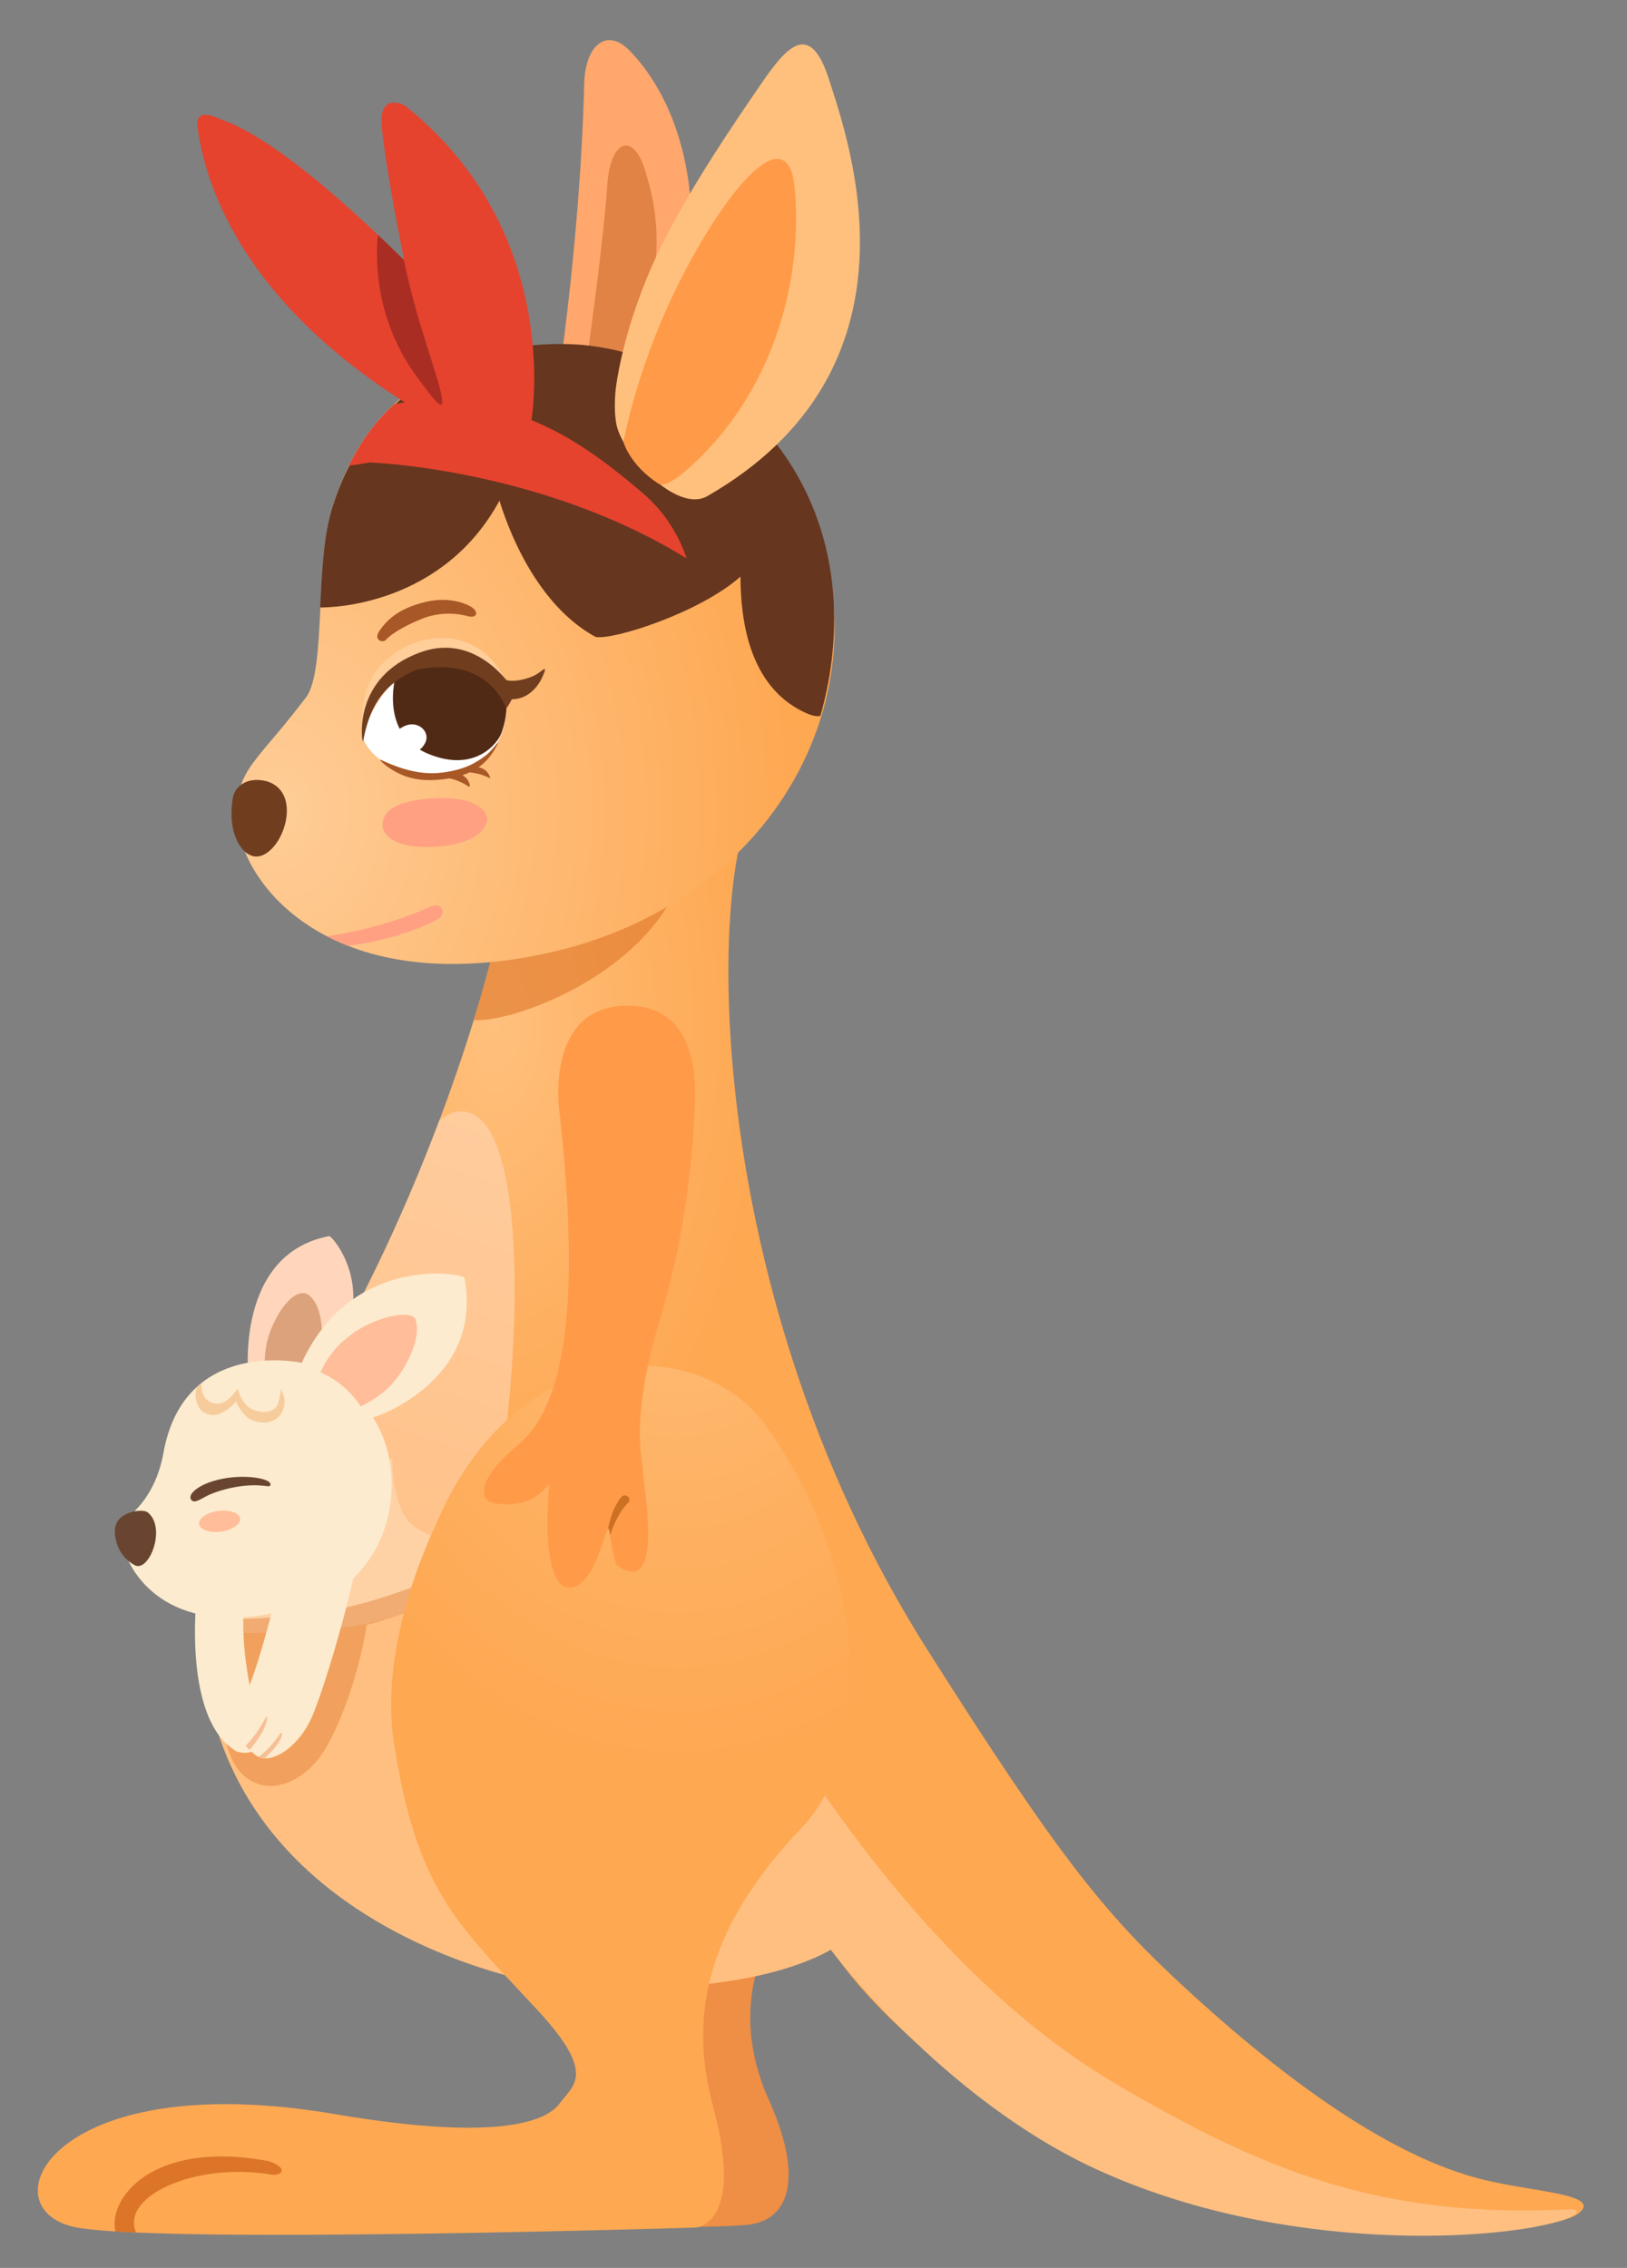 <?xml version="1.0" encoding="utf-8"?>
<!-- Generator: Adobe Illustrator 17.0.0, SVG Export Plug-In . SVG Version: 6.00 Build 0)  -->
<!DOCTYPE svg PUBLIC "-//W3C//DTD SVG 1.1//EN" "http://www.w3.org/Graphics/SVG/1.1/DTD/svg11.dtd">
<svg version="1.1" id="图层_1" xmlns="http://www.w3.org/2000/svg" xmlns:xlink="http://www.w3.org/1999/xlink" x="0px" y="0px"
	 width="367.068px" height="511.671px" viewBox="0 0 367.068 511.671" enable-background="new 0 0 367.068 511.671"
	 xml:space="preserve">
<rect x="0" y="0" width="367.068" height="511.671" fill="#808080" stroke="none"/>
<g id="形状_44_3_">
	<g>
		<path fill-rule="evenodd" clip-rule="evenodd" fill="#EF8E45" d="M173.405,473.633c-8.205-18.206-1.669-31.712-1.669-31.712
			s-13.9-40.287-23.36-7.511c-9.459,32.777-1.112,67.874-1.112,67.874s11.074,0.441,20.857-0.278
			C177.904,501.287,181.61,491.839,173.405,473.633z"/>
	</g>
</g>
<g id="形状_42_3_">
	<g>
		
			<radialGradient id="SVGID_1_" cx="111.668" cy="231.549" r="60.561" gradientTransform="matrix(1 0 0 1.867 0 -200.7)" gradientUnits="userSpaceOnUse">
			<stop  offset="0" style="stop-color:#FFC07D"/>
			<stop  offset="0.571" style="stop-color:#FEB162"/>
			<stop  offset="1" style="stop-color:#FEA852"/>
		</radialGradient>
		<path fill-rule="evenodd" clip-rule="evenodd" fill="url(#SVGID_1_)" d="M334.775,491.794
			c-13.269-3.216-34.401-12.985-66.798-42.741c-18.288-16.798-28.393-28.907-58.847-76.994
			c-52.921-83.56-49.476-181.859-37.159-193.73c5.235-5.046,0.12-53.809-32.216-13.191c-32.336,40.618-28.265,48.444-28.265,48.444
			s-11.679,51.121-42.476,101.641c-38.871,63.764,8.96,163.817,118.408,124.652c0.671-0.195,11.063,20.302,54.2,45.803
			c38.209,22.588,107.114,19.571,114.536,13.678C361.592,495.043,346.313,494.591,334.775,491.794z"/>
	</g>
</g>
<g id="形状_51_6_" opacity="0.6">
	<g>
		<path fill-rule="evenodd" clip-rule="evenodd" fill="#DD7528" d="M113.451,204.703c-2.965,6.942-1.96,8.88-1.96,8.88
			s-1.431,6.261-4.608,16.557c8.861,0.643,37.434-9.944,46.06-30.325C163.762,174.252,127.565,195.665,113.451,204.703z"/>
	</g>
</g>
<g id="形状_49_6_">
	<g>
		<linearGradient id="SVGID_2_" gradientUnits="userSpaceOnUse" x1="83.883" y1="344.305" x2="125.901" y2="217.201">
			<stop  offset="0" style="stop-color:#FFC28A"/>
			<stop  offset="0.794" style="stop-color:#FFCD9F"/>
			<stop  offset="1" style="stop-color:#FFD0A5"/>
		</linearGradient>
		<path fill-rule="evenodd" clip-rule="evenodd" fill="url(#SVGID_2_)" d="M103.047,250.816c-1.057,0.151-2.39,0.841-3.928,1.982
			c-6.779,18.02-16.605,40.28-30.105,62.425c-12.855,21.087-18.98,47.638-13.778,70.315c16.129,17.153,47.754-18.103,47.754-18.103
			s9.462-16.697,12.424-58.02C117.365,282.212,115.726,249.003,103.047,250.816z"/>
	</g>
</g>
<g id="形状_47_7_">
	<g>
		<path fill-rule="evenodd" clip-rule="evenodd" fill="#FFBF80" d="M353.681,498.47c-41.806,2.006-68.378-8.47-102.326-28.545
			c-38.516-22.777-64.808-64.377-71.65-74.152c-12.302-17.576-30.203,53.035-30.203,53.035c1.032,0.276-0.465-0.769,0.554-0.491
			c25.967-0.977,37.366-8.441,37.366-8.441s25.065,33.429,59.676,49.425c42.385,19.589,92.064,16.196,105.844,11.473
			C355.691,499.832,357.324,498.295,353.681,498.47z"/>
	</g>
</g>
<g id="形状_46_拷贝_3_">
	<g>
		<path fill-rule="evenodd" clip-rule="evenodd" fill="#FEBF7B" d="M117.23,342.057c-40.81,10.925-62.096,11.769-68.967,12.518
			c-2.846,0.31-2.744,2.826-2.781,3.06c4.901,83.556,77.866,87.903,77.866,87.903C128.692,397.104,117.478,343.059,117.23,342.057z"
			/>
	</g>
</g>
<g id="形状_46_3_">
	<g>
		<path fill-rule="evenodd" clip-rule="evenodd" fill="#FFBF80" d="M117.23,344.281c-28.644,31.267-71.74,19.499-71.756,20.698
			c-0.951,70.77,77.875,82.782,77.875,82.782C128.692,399.328,117.478,345.283,117.23,344.281z"/>
	</g>
</g>
<g id="形状_58_6_">
	<g>
		<path fill-rule="evenodd" clip-rule="evenodd" fill="#FFD2A6" d="M106.999,354.534c-2.804-6.859-7.948-6.431-13.415-10.007
			c-5.179-3.388-5.138-15.544-5.138-15.544l-32.716,29.296l-1.7,10.076c0,0,13.705,0.368,26.177-1.553
			C92.841,364.855,107.834,356.576,106.999,354.534z"/>
	</g>
</g>
<path opacity="0.4" fill-rule="evenodd" clip-rule="evenodd" fill="#DD7528" d="M99.445,355.497c0,0-14.125,6.336-26.83,8.213
	s-23.076,1.581-23.076,1.581l-1.06-0.322l0.596,2.997c-0.983-0.057-1.868-0.121-2.619-0.188c0,0,2.626,21.774,5.788,28.929
	c3.162,7.156,11.369,8.888,18.644,1.262c4.636-4.86,9.989-19.333,11.858-31.399c3.498-0.798,7.277-2.284,13.602-4.269
	L99.445,355.497z"/>
<g id="形状_60_6_">
	<g>
		<path fill-rule="evenodd" clip-rule="evenodd" fill="#FCEBCE" d="M58.553,391.014c-0.811-6.072-6.683-22.397-1.669-39.501
			s-12.236,5.563-12.236,5.563s-4.152,29.922,8.343,37.831C53.116,395.314,59.364,397.086,58.553,391.014z"/>
	</g>
</g>
<g id="形状_59_6_">
	<g>
		<path fill-rule="evenodd" clip-rule="evenodd" fill="#FCEBCE" d="M81.635,342.89c-0.428-8.422-17.798,10.571-17.798,10.571
			s-4.926,21.807-8.621,29.208c-3.695,7.401-0.54,11.032,2.503,13.352c3.042,2.32,9.354-1.431,12.514-8.345
			C73.393,380.762,82.063,351.312,81.635,342.89z"/>
	</g>
</g>
<g id="形状_56_6_">
	<g>
		<path fill-rule="evenodd" clip-rule="evenodd" fill="#FFD6BB" d="M74.291,278.882c-21.366,4.028-18.25,31.761-18.25,31.761
			l10.168,2.616c0,0,7.497-3.021,11.254-10.984C83.795,288.855,74.819,278.782,74.291,278.882z"/>
	</g>
</g>
<g id="形状_57_6_">
	<g>
		<path fill-rule="evenodd" clip-rule="evenodd" fill="#DCA27C" d="M68.415,291.732c-3.588-0.001-6.928,6.596-7.92,10.052
			c-1.068,3.719-0.753,7.251-0.753,7.251s9.981,3.618,11.297,0C74.682,299.023,71.242,291.733,68.415,291.732z"/>
	</g>
</g>
<g id="形状_52_3_">
	<g>
		<path fill-rule="evenodd" clip-rule="evenodd" fill="#FCEBCE" d="M104.786,288.298c0.074-0.893-25.254-5.701-36.71,19.173
			c0,0-26.558-5.891-31.214,20.396c-1.362,7.688-5.434,12.869-9.073,15.125c-3.082,1.911,3.221,31.962,42.722,18.534
			c17.908-5.952,22.135-28.726,13.627-41.726C84.183,319.924,109.19,311.807,104.786,288.298z"/>
	</g>
</g>
<g id="形状_55_3_">
	<g>
		<path fill-rule="evenodd" clip-rule="evenodd" fill="#FFBD99" d="M93.65,297.546c-1.323-2.74-16.543,0.578-21.318,12.109
			c0,0,5.404,1.951,9.024,7.641c0.09-0.051,3.955-1.716,6.897-4.859C92.456,307.948,95.175,300.705,93.65,297.546z"/>
	</g>
</g>
<g id="形状_54_6_">
	<g>
		<path fill-rule="evenodd" clip-rule="evenodd" fill="#694531" d="M33.291,341.193c-1.18-0.911-7.397-0.207-7.393,4.249
			c0.001,1.735,0.679,5.64,4.487,7.687C33.638,354.879,37.669,344.574,33.291,341.193z"/>
	</g>
</g>
<g id="形状_97_4_">
	<g>
		<path fill-rule="evenodd" clip-rule="evenodd" fill="#694531" d="M47.984,334.188c-4.319,1.366-5.895,3.553-4.587,4.422
			c0.471,0.313,1.147,0.091,2.945-0.934c1.53-0.872,5.036-2.041,8.367-2.415c5.226-0.587,6.314,0.688,6.311-0.404
			C61.016,333.434,53.966,332.296,47.984,334.188z"/>
	</g>
</g>
<g id="形状_43_3_">
	<g>
		
			<radialGradient id="SVGID_3_" cx="152.783" cy="266.68" r="95.299" gradientTransform="matrix(1 0 0 1.38 0 -101.285)" gradientUnits="userSpaceOnUse">
			<stop  offset="0" style="stop-color:#FFC07D"/>
			<stop  offset="0.571" style="stop-color:#FEB162"/>
			<stop  offset="1" style="stop-color:#FEA852"/>
		</radialGradient>
		<path fill-rule="evenodd" clip-rule="evenodd" fill="url(#SVGID_3_)" d="M171.83,320.495
			c-14.992-19.308-55.728-19.308-73.639,23.832c0,0-12.907,25.772-9.314,48.886c5.202,33.462,14.267,40.765,32.311,60.215
			c13.564,14.621,8.11,16.988,5.055,21.153c-2.399,3.271-11.556,9.059-50.726,2.389c-64.76-11.026-78.83,21.882-58.121,25.592
			c20.709,3.71,139.602,0,139.602,0s11.124-0.556,3.893-27.261c-5.739-21.196-0.967-40.972,20.012-62.978
			C199.363,392.962,193.509,348.416,171.83,320.495z"/>
	</g>
</g>
<g id="形状_62_3_">
	<g>
		<path fill-rule="evenodd" clip-rule="evenodd" fill="#DD7528" d="M60.584,487.572c-26.637-4.93-36.319,8.816-34.535,15.874
			c1.448,0.091,3.009,0.172,4.672,0.245c-3.646-8.161,13.298-15.908,30.334-13.09C63.726,491.043,65.168,489.076,60.584,487.572z"/>
	</g>
</g>
<g id="形状_45_3_">
	<g>
		<path fill-rule="evenodd" clip-rule="evenodd" fill="#FF9B48" d="M140.868,226.895c-17.701,0.586-14.739,23.088-14.739,23.088
			c4.461,39.785,2.539,66.075-9.177,75.941c-11.716,9.866-6.926,12.901-6.118,13.074c10.926,2.336,13.543-6.364,13.07-3.338
			c-0.473,3.026-1.677,22.915,4.728,22.532c6.405-0.383,8.322-16.947,8.899-12.518c0.577,4.429,1.287,7.041,1.669,7.511
			c10.728,7.576,6.068-17.37,5.84-21.141c-0.228-3.772-2.813-12.323,3.893-34.493c6.96-23.01,7.613-43.652,7.786-47.289
			C156.893,246.624,158.569,226.31,140.868,226.895z"/>
	</g>
</g>
<g id="形状_14_拷贝_2_3_">
	<g>
		<path fill-rule="evenodd" clip-rule="evenodd" fill="#CC7123" d="M139.966,337.995c-1.019,1.475-1.955,2.909-2.807,6.993
			c0.163-0.173,0.283,0.008,0.371,0.687c0.033,0.254,0.068,0.481,0.102,0.724c0.837-2.492,2.125-5.379,4.004-7.292
			C142.795,338.188,141.04,336.442,139.966,337.995z"/>
	</g>
</g>
<g id="形状_32_3_">
	<g>
		<path fill-rule="evenodd" clip-rule="evenodd" fill="#FFA76C" d="M141.872,11.257c-4.938-4.943-9.856-1.227-10.076,7.74
			c-0.911,37.067-6.819,73.685-6.819,73.685s12.16,5.306,15.962,1.861c3.802-3.446,11.817-4.261,14.67-33.444
			C158.532,31.202,146.81,16.2,141.872,11.257z"/>
	</g>
</g>
<g id="形状_33_3_">
	<g>
		<path fill-rule="evenodd" clip-rule="evenodd" fill="#E08344" d="M145.626,38.711c-2.768-9.29-7.961-7.088-8.608,3.042
			c-0.961,15.058-6.438,52.449-6.438,52.449s-0.935,15.515,5.894,1.504C152.341,63.153,148.274,47.599,145.626,38.711z"/>
	</g>
</g>
<g id="形状_26_3_">
	<g>
		
			<radialGradient id="SVGID_4_" cx="62.669" cy="182.75" r="116.119" gradientTransform="matrix(1 0 0 1.273 0 -49.848)" gradientUnits="userSpaceOnUse">
			<stop  offset="0" style="stop-color:#FECD97"/>
			<stop  offset="1" style="stop-color:#FEA852"/>
		</radialGradient>
		<path fill-rule="evenodd" clip-rule="evenodd" fill="url(#SVGID_4_)" d="M181.229,111.126
			c-11.544-23.959-31.334-32.575-50.023-32.575c-25.976,0-47.143,6.774-56.239,35.979c-3.943,12.661-1.405,36.915-5.924,42.807
			c-6.633,8.648-8.69,10.401-11.933,14.758c-3.792,5.095-4.146,9.628-3.286,15.071c2.088,13.208,20.922,36.801,65.828,28.652
			C175.461,205.691,202.047,154.333,181.229,111.126z"/>
	</g>
</g>
<g id="形状_36_3_">
	<g>
		<path fill-rule="evenodd" clip-rule="evenodd" fill="#FFA083" d="M96.927,204.643c-9.892,4.424-19.565,6.072-23.218,6.572
			c1.238,0.642,3.409,1.599,4.774,2.163c10.353-1.215,18.505-4.851,20.537-6.174C100.908,205.974,99.438,203.243,96.927,204.643z"/>
	</g>
</g>
<g id="形状_35_3_">
	<g>
		<path fill-rule="evenodd" clip-rule="evenodd" fill="#FFA083" d="M97.466,180.147c-11.033,0.688-11.207,4.693-11.125,6.383
			c0.082,1.69,2.699,5.223,12.355,4.479c9.656-0.743,11.054-4.719,11.22-6.059C110.064,183.738,108.498,179.459,97.466,180.147z"/>
	</g>
</g>
<g id="形状_27_3_">
	<g>
		<path fill-rule="evenodd" clip-rule="evenodd" fill="#66361F" d="M181.898,111.11c-6.336-13.151-15.828-21.654-25.588-26.672
			c-8.732-3.372-18.305-6.249-26.188-6.715c-21.143-1.25-46.059,7.603-55.155,36.808c-1.947,6.252-2.314,14.217-2.731,22.515
			c2.822,0.067,27.66-0.586,40.435-24.068c0.062-0.333,5.801,22.112,21.71,30.726c3.84,0.772,23.433-5.403,32.687-13.623
			c0.009,9.857,1.944,24.649,14.279,30.561c1.893,0.907,2.924,1.054,3.741,0.857C189.631,145.627,189.693,127.288,181.898,111.11z"
			/>
	</g>
</g>
<g id="形状_28_副本_3_">
	<g>
		<path fill-rule="evenodd" clip-rule="evenodd" fill="#E5432E" d="M144.688,110.968c-4.945-4.185-12.594-10.52-21.48-14.729
			c-10.51-4.978-22.749-7.356-34.288-5.038c-3.973,3.612-7.413,8.171-10.222,13.888c2.788-0.409,4.74-0.751,4.74-0.751
			s38.5,1.276,71.494,21.666C152.623,119.272,148.878,114.513,144.688,110.968z"/>
	</g>
</g>
<g id="形状_37_3_">
	<g>
		<path fill-rule="evenodd" clip-rule="evenodd" fill="#FFFFFF" d="M113.466,153.118c0,0-4.972-8.388-19.316-4.009
			c-14.344,4.38-12.291,16.943-11.996,18.058c0,0,4.207,9.998,20.339,6.699C118.625,170.567,113.466,153.118,113.466,153.118z"/>
	</g>
</g>
<g id="形状_39_3_">
	<g>
		<path fill-rule="evenodd" clip-rule="evenodd" fill="#512A15" d="M112.879,152.827c-3.549-7.366-19.772-3.418-19.842-3.44
			c-0.1-0.058-1.561,0.133-3.337,1.391c0,0-4.962,14.209,6.674,19.194c10.68,4.575,15.945-2.313,16.745-4.561
			C113.407,164.604,115.707,158.697,112.879,152.827z"/>
	</g>
</g>
<path fill-rule="evenodd" clip-rule="evenodd" fill="#FFCE99" d="M82.283,164.272c5.218-12.909,13.23-15.669,18.735-14.685
	c10.332,1.846,13.939,6.507,13.869,6.217c-0.07-0.289-2.616-9.229-11.346-11.388c-7.969-1.97-15.824,2.454-19.325,7.908
	c-3.183,4.957-2.484,11.948-2.484,11.948"/>
<g id="形状_38_3_">
	<g>
		<path fill-rule="evenodd" clip-rule="evenodd" fill="#713D1F" d="M81.896,167.373c0.006-0.035,0.014-0.069,0.02-0.104
			c-0.005-0.007-0.014-0.03-0.02-0.042C81.895,167.262,81.894,167.302,81.896,167.373z M81.933,167.186
			c-0.005,0.028-0.011,0.055-0.016,0.083C81.957,167.333,81.95,167.243,81.933,167.186z M115.699,155.397
			c0,0-7.928-12.983-20.919-8.202c-15.218,5.588-13.035,19.638-13.035,19.638c0.076,0.225,0.121,0.334,0.152,0.394
			c0.005-0.099,0.023-0.087,0.036-0.041c1.248-6.78,3.955-12.767,12.087-16.091c16.45-3.297,20.195,8.756,20.195,8.756
			s0.538-0.704,1.148-1.864C115.859,157.045,115.699,155.397,115.699,155.397z"/>
	</g>
</g>
<g id="形状_40_3_">
	<g>
		<path fill-rule="evenodd" clip-rule="evenodd" fill="#A85726" d="M106.418,136.988c-1.062-0.712-4.956-2.459-10.284-1.212
			c-6.669,1.562-9.09,4.501-10.532,6.564c-1.442,2.063,0.768,2.814,1.439,2.044c1.513-1.737,5.416-3.685,8.119-4.771
			c4.475-1.799,8.561-1.095,10.263-0.626C107.69,139.613,108.053,138.085,106.418,136.988z"/>
	</g>
</g>
<g id="形状_94_4_">
	<g>
		<path fill-rule="evenodd" clip-rule="evenodd" fill="#713D1F" d="M121.244,152.013c-1.439,0.963-4.847,1.966-6.99,1.443
			c-3.135-0.764-1.582,4.044,0.371,4.263c4.228,0.473,6.717-2.704,7.709-4.919C123.618,149.93,122.729,151.019,121.244,152.013z"/>
	</g>
</g>
<g id="形状_95_4_">
	<g>
		<path fill-rule="evenodd" clip-rule="evenodd" fill="#A85726" d="M112.25,167.908c0.679-1.387-1.284,1.52-2.667,2.549
			c-2.276,1.693-4.754,3.204-9.858,3.863c-6.074,0.785-11.684-1.946-13.815-2.89c-0.701-0.311,1.405,2.032,5.042,3.499
			c2.869,1.157,6.184,1.384,10.51,0.678c1.497,0.328,3.195,1.103,4.156,1.776c0.473,0.331,0.563-0.149-0.044-1.313
			c-0.242-0.463-0.767-0.879-1.234-1.181c0.575-0.19,1.12-0.404,1.633-0.644c0.495,0.069,1.332,0.197,2.026,0.365
			c1.199,0.29,2.642,0.997,2.642,0.997s-0.323-1.383-1.475-2.047c-0.452-0.26-0.861-0.39-1.191-0.458
			C109.819,171.794,111.197,170.058,112.25,167.908z"/>
	</g>
</g>
<g id="形状_96_4_">
	<g>
		<path fill-rule="evenodd" clip-rule="evenodd" fill="#FFFFFF" d="M91.541,163.692c-2.913,1.14-4.086,3.962-1.332,4.94
			c2.755,0.978,4.283,1.57,5.661-0.915C97.247,165.234,94.454,162.552,91.541,163.692z"/>
	</g>
</g>
<g id="形状_31_3_">
	<g>
		<path fill-rule="evenodd" clip-rule="evenodd" fill="#FFC07D" d="M187.041,17.953c-4.5-14.089-10.071-6.696-15.665,1.464
			c-5.593,8.161-15.296,22.333-21.948,35.616c-5.31,10.603-9.082,22.673-10.425,32.025c-0.25,1.741-0.684,7.065,0.484,10.168
			c2.774,7.371,13.753,18.358,20.084,14.717C209.797,83.065,191.615,32.275,187.041,17.953z"/>
	</g>
</g>
<g id="形状_34_3_">
	<g>
		<path fill-rule="evenodd" clip-rule="evenodd" fill="#FF9B48" d="M179.331,42.81c-1.455-17.814-16.95,1.516-27.665,24.102
			c-8.289,17.471-11.009,32.798-11.009,32.798s1.332,5.106,7.863,9.398c1.287,0.846,4.083-1.069,6.258-2.939
			C171.869,91.467,181.338,67.398,179.331,42.81z"/>
	</g>
</g>
<g id="形状_29_3_">
	<g>
		<path fill-rule="evenodd" clip-rule="evenodd" fill="#E5432E" d="M91.367,23.825c-0.109-0.036-5.103-2.789-5.284,3.06
			c-0.133,4.284,3.257,22.838,5.097,31.78c-0.238,0.053-25.089-25.768-40.7-31.498c-0.186,0.221-6.822-4.027-5.862,1.905
			c0.959,5.932,5.126,38.117,53.1,65.547c14.765,8.442,22.097,0.772,22.097,0.772S127.638,52.794,91.367,23.825z"/>
	</g>
</g>
<g id="形状_93_3_">
	<g>
		<path fill-rule="evenodd" clip-rule="evenodd" fill="#AA2D24" d="M99.224,87.557c-1.783-6.784-5.594-16.402-8.079-28.918
			c-0.232-0.157-2.454-2.392-5.875-5.636c-0.439,3.876-1.235,18.167,8.538,31.668C98.392,91.002,101.007,94.343,99.224,87.557z"/>
	</g>
</g>
<g id="形状_41_3_">
	<g>
		<path fill-rule="evenodd" clip-rule="evenodd" fill="#713D1F" d="M60.215,176.277c-4.849-1.265-7.431,1.592-7.685,3.811
			c-1.405,8.408,2.465,13.72,5.839,13.118C63.976,192.207,68.398,178.736,60.215,176.277z"/>
	</g>
</g>
<g id="形状_77_38_">
	<g>
		<path fill-rule="evenodd" clip-rule="evenodd" fill="#FFBD99" d="M49.291,340.888c-2.551,0.322-4.51,1.631-4.372,2.921
			c0.136,1.291,2.313,2.074,4.864,1.752c2.554-0.323,4.51-1.631,4.374-2.922C54.022,341.349,51.842,340.566,49.291,340.888z"/>
	</g>
</g>
<path fill-rule="evenodd" clip-rule="evenodd" fill="#F6BF96" d="M62.911,391.568c-0.813,1.184-2.783,3.608-4.591,4.815
	c0.146,0.149,0.353,0.195,0.586,0.252c0.234,0.057,0.528,0.073,0.747,0.065c0.855-0.655,2.061-2.016,2.779-2.96
	C63.94,391.765,64.007,389.978,62.911,391.568z"/>
<path fill-rule="evenodd" clip-rule="evenodd" fill="#F6BF96" d="M59.75,387.879c-0.68,1.265-2.696,4.553-4.362,5.95
	c0.258,0.309,0.561,0.675,0.937,0.929c0.779-0.745,2.131-2.786,2.743-3.802C60.352,388.827,60.666,386.179,59.75,387.879z"/>
<path fill-rule="evenodd" clip-rule="evenodd" fill="#F7CC9D" d="M53.175,316.175c0,0,1.024,2.349,2.636,3.621
	c1.612,1.271,4.675,1.67,6.57,0.274c1.486-1.095,1.955-2.969,1.799-4.31c-0.156-1.342-0.855-2.366-0.855-2.366
	s-0.017,1.622-0.671,3.392c-0.665,1.799-3.168,2.307-5.689,1.193c-2.545-1.124-3.306-4.674-3.306-4.674
	c-0.974,1.201-2.803,3.981-5.548,3.246c-1.886-0.505-2.647-1.93-2.703-4.467c-0.352,0.282-0.698,0.579-1.038,0.891
	c-0.274,1.011-0.393,2.242,0.02,3.497c0.939,2.855,3.609,3.094,5.123,2.503C52.08,317.973,53.175,316.175,53.175,316.175z"/>
</svg>
